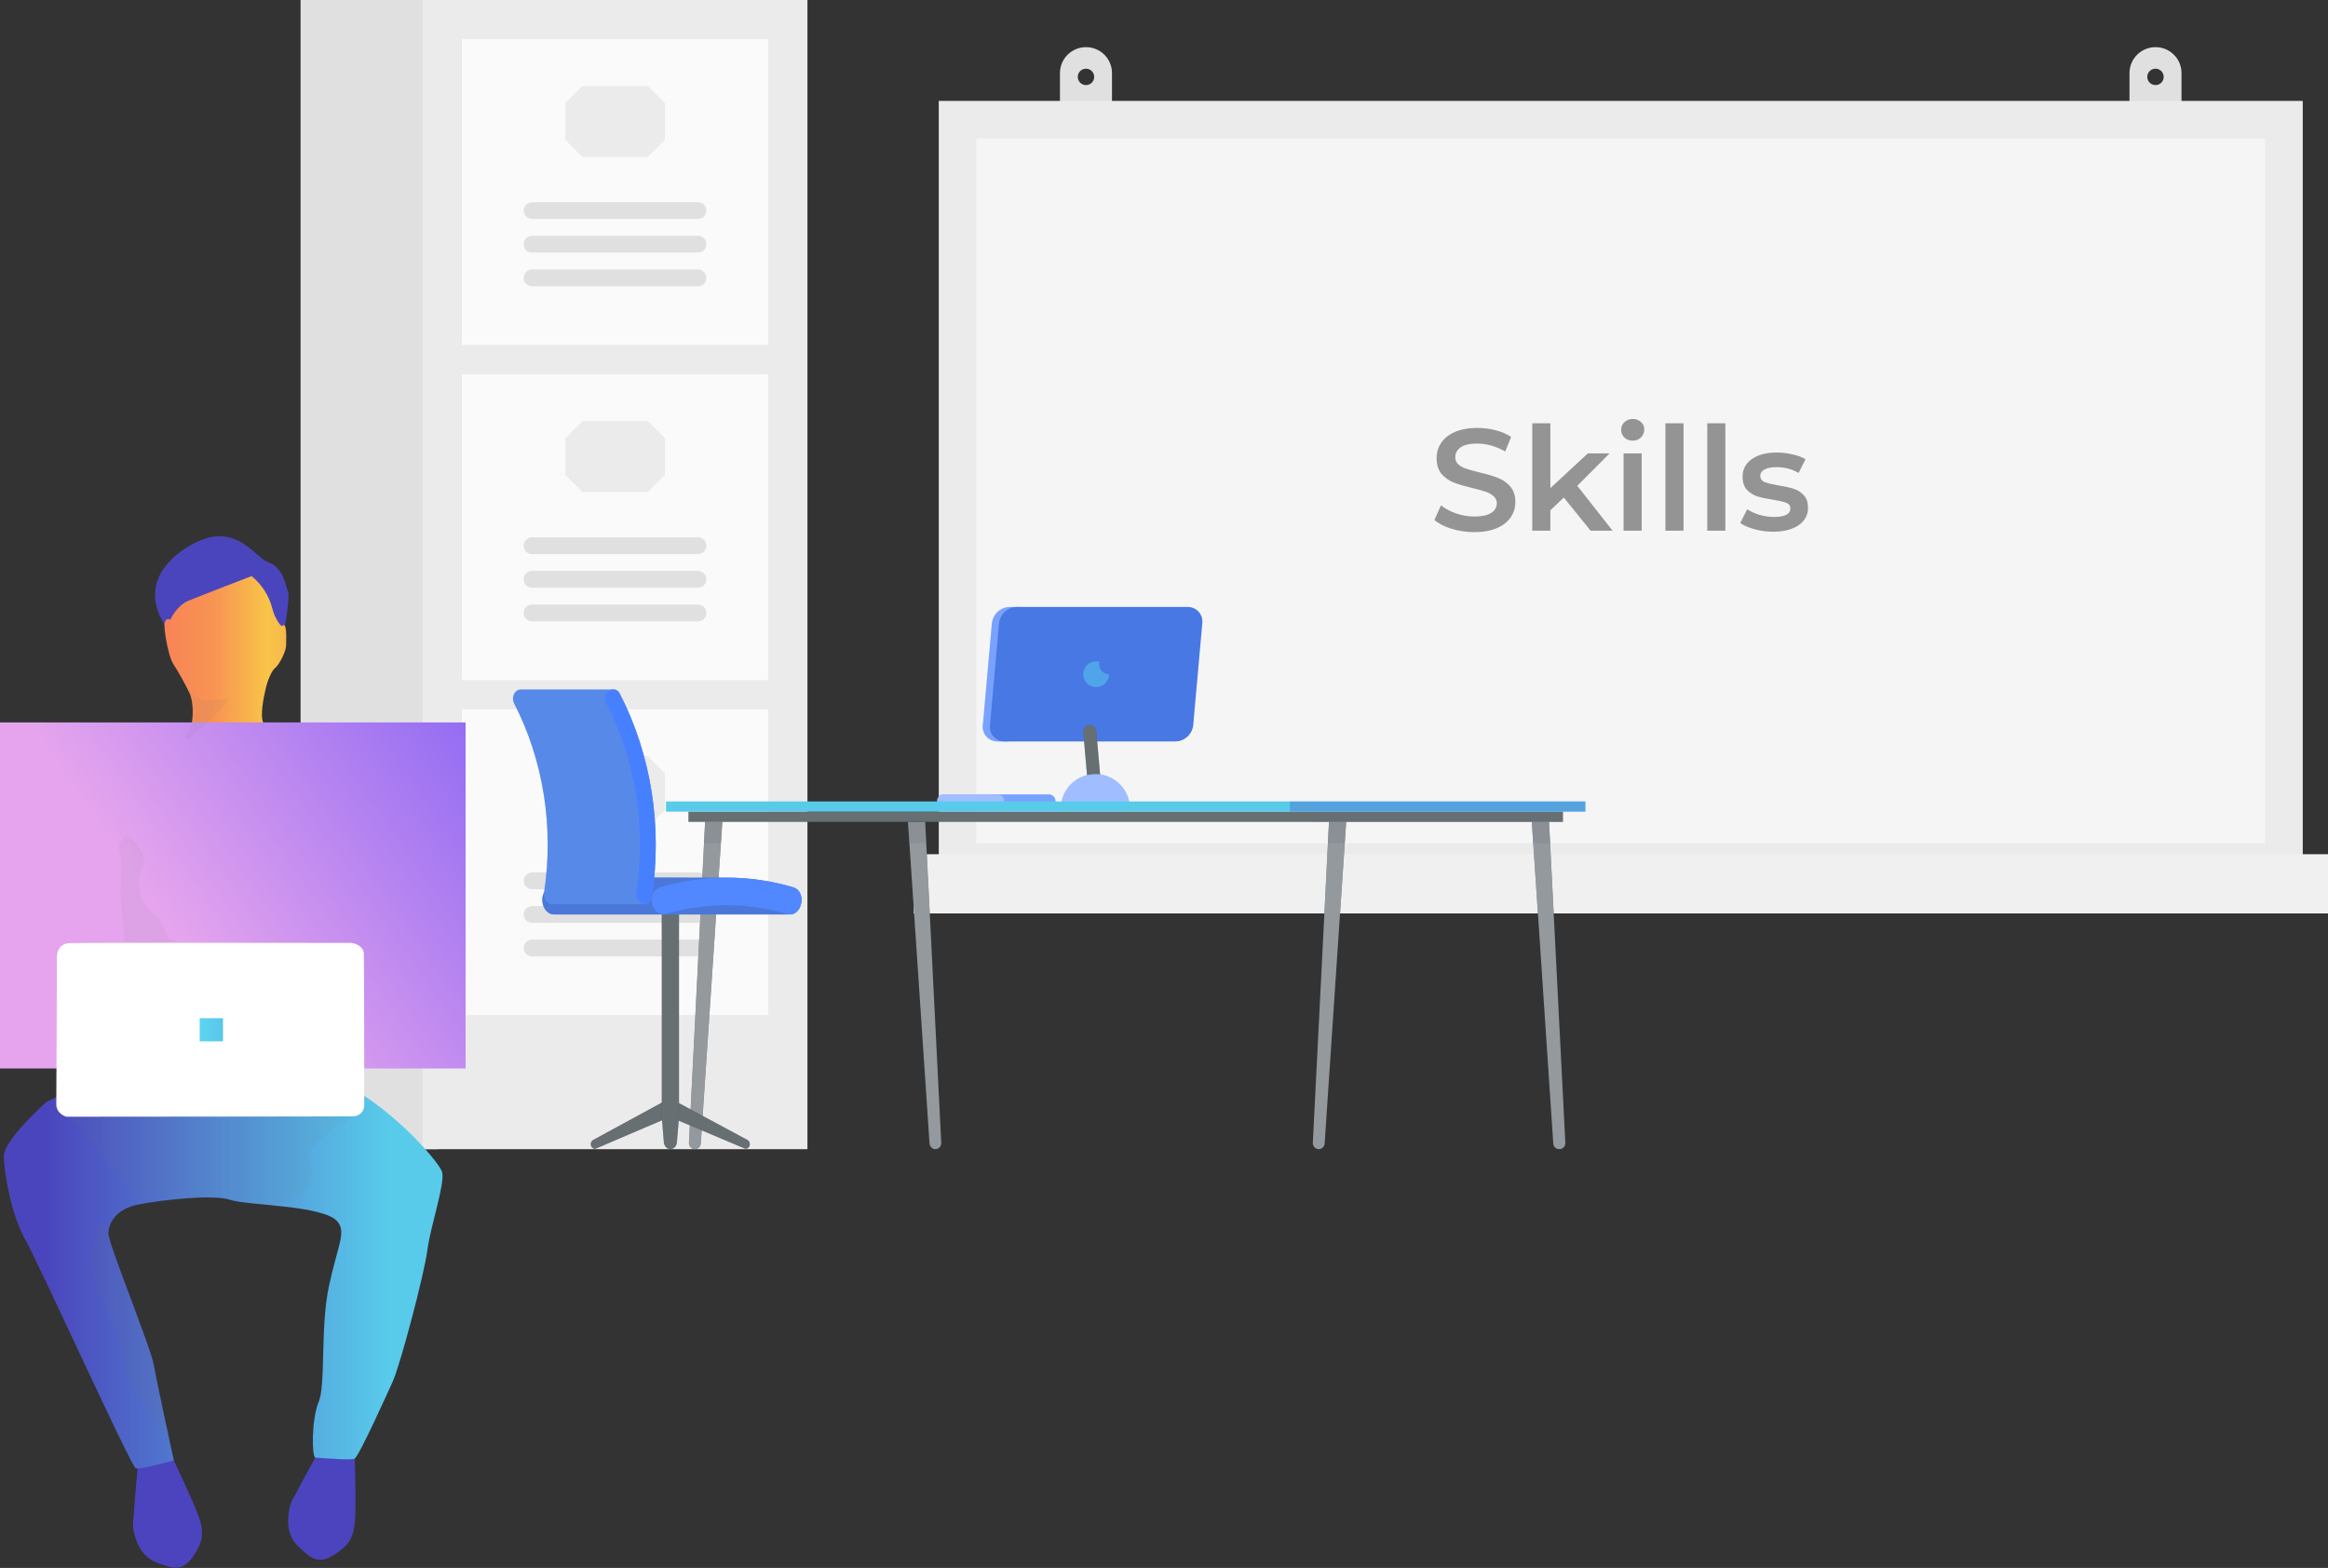 <svg width="386" height="260" viewBox="0 0 386 260" fill="none" xmlns="http://www.w3.org/2000/svg">
<rect x="0" y="0" width="386" height="260" fill="#333333" stroke="none"/>
<g clip-path="url(#clip0_188:643)">
<path d="M72.565 0H49.838V190.557H72.565V0Z" fill="#E0E0E0"/>
<path d="M133.879 0H70.081V190.557H133.879V0Z" fill="#EBEBEB"/>
<path d="M127.383 6.484H76.585V57.193H127.383V6.484Z" fill="#FAFAFA"/>
<path d="M115.727 36.3H88.222C87.852 36.3 87.497 36.154 87.236 35.893C86.975 35.632 86.828 35.278 86.828 34.909C86.833 34.543 86.982 34.195 87.243 33.938C87.504 33.681 87.855 33.538 88.222 33.538H115.727C115.91 33.538 116.091 33.574 116.26 33.644C116.429 33.714 116.583 33.816 116.712 33.945C116.842 34.074 116.944 34.228 117.014 34.397C117.085 34.565 117.121 34.746 117.121 34.929C117.115 35.295 116.966 35.643 116.705 35.9C116.444 36.157 116.093 36.3 115.727 36.3Z" fill="#E0E0E0"/>
<path d="M115.727 41.897H88.222C87.852 41.897 87.497 41.75 87.236 41.489C86.975 41.228 86.828 40.874 86.828 40.505C86.826 40.322 86.862 40.141 86.931 39.971C87.001 39.802 87.103 39.648 87.233 39.518C87.363 39.389 87.517 39.286 87.687 39.217C87.856 39.148 88.038 39.112 88.222 39.114H115.727C116.096 39.114 116.451 39.26 116.712 39.521C116.974 39.782 117.121 40.136 117.121 40.505C117.121 40.874 116.974 41.228 116.712 41.489C116.451 41.75 116.096 41.897 115.727 41.897Z" fill="#E0E0E0"/>
<path d="M115.727 47.473H88.222C87.852 47.473 87.497 47.326 87.236 47.065C86.975 46.804 86.828 46.45 86.828 46.081C86.826 45.898 86.861 45.716 86.931 45.546C87 45.376 87.103 45.221 87.232 45.091C87.362 44.961 87.516 44.857 87.686 44.787C87.856 44.716 88.038 44.68 88.222 44.68H115.727C115.911 44.68 116.093 44.716 116.262 44.787C116.432 44.857 116.586 44.961 116.716 45.091C116.846 45.221 116.948 45.376 117.017 45.546C117.087 45.716 117.122 45.898 117.121 46.081C117.121 46.45 116.974 46.804 116.712 47.065C116.451 47.326 116.096 47.473 115.727 47.473Z" fill="#E0E0E0"/>
<path d="M107.394 26.035H96.575L93.717 23.182V17.091L96.575 14.248H107.394L110.252 17.091V23.182L107.394 26.035Z" fill="#EBEBEB"/>
<path d="M127.383 62.053H76.585V112.763H127.383V62.053Z" fill="#FAFAFA"/>
<path d="M115.727 91.891H88.222C87.852 91.891 87.497 91.744 87.236 91.483C86.975 91.222 86.828 90.868 86.828 90.499C86.826 90.315 86.861 90.133 86.931 89.963C87 89.793 87.103 89.639 87.232 89.508C87.362 89.378 87.516 89.275 87.686 89.204C87.856 89.134 88.038 89.097 88.222 89.097H115.727C115.911 89.097 116.093 89.134 116.262 89.204C116.432 89.275 116.586 89.378 116.716 89.508C116.846 89.639 116.948 89.793 117.017 89.963C117.087 90.133 117.122 90.315 117.121 90.499C117.121 90.868 116.974 91.222 116.712 91.483C116.451 91.744 116.096 91.891 115.727 91.891Z" fill="#E0E0E0"/>
<path d="M115.727 97.457H88.222C88.038 97.458 87.856 97.423 87.687 97.353C87.517 97.284 87.363 97.181 87.233 97.052C87.103 96.923 87.001 96.769 86.931 96.599C86.862 96.43 86.826 96.248 86.828 96.065C86.828 95.696 86.975 95.342 87.236 95.081C87.497 94.82 87.852 94.674 88.222 94.674H115.727C116.096 94.674 116.451 94.82 116.712 95.081C116.974 95.342 117.121 95.696 117.121 96.065C117.121 96.434 116.974 96.788 116.712 97.049C116.451 97.31 116.096 97.457 115.727 97.457Z" fill="#E0E0E0"/>
<path d="M115.727 103.033H88.222C87.852 103.033 87.497 102.886 87.236 102.625C86.975 102.364 86.828 102.01 86.828 101.641C86.828 101.272 86.975 100.918 87.236 100.657C87.497 100.396 87.852 100.25 88.222 100.25H115.727C116.096 100.25 116.451 100.396 116.712 100.657C116.974 100.918 117.121 101.272 117.121 101.641C117.121 102.01 116.974 102.364 116.712 102.625C116.451 102.886 116.096 103.033 115.727 103.033Z" fill="#E0E0E0"/>
<path d="M107.394 81.595H96.575L93.717 78.752V72.661L96.575 69.808H107.394L110.252 72.661V78.752L107.394 81.595Z" fill="#EBEBEB"/>
<path d="M127.383 117.613H76.585V168.323H127.383V117.613Z" fill="#FAFAFA"/>
<path d="M115.727 147.45H88.222C87.852 147.45 87.497 147.304 87.236 147.043C86.975 146.782 86.828 146.428 86.828 146.059C86.828 145.69 86.975 145.336 87.236 145.075C87.497 144.814 87.852 144.667 88.222 144.667H115.727C116.096 144.667 116.451 144.814 116.712 145.075C116.974 145.336 117.121 145.69 117.121 146.059C117.121 146.428 116.974 146.782 116.712 147.043C116.451 147.304 116.096 147.45 115.727 147.45Z" fill="#E0E0E0"/>
<path d="M115.727 153.026H88.222C87.852 153.026 87.497 152.88 87.236 152.619C86.975 152.358 86.828 152.004 86.828 151.635C86.828 151.266 86.975 150.912 87.236 150.651C87.497 150.39 87.852 150.243 88.222 150.243H115.727C116.096 150.243 116.451 150.39 116.712 150.651C116.974 150.912 117.121 151.266 117.121 151.635C117.121 152.004 116.974 152.358 116.712 152.619C116.451 152.88 116.096 153.026 115.727 153.026Z" fill="#E0E0E0"/>
<path d="M115.727 158.602H88.222C87.852 158.602 87.497 158.456 87.236 158.195C86.975 157.934 86.828 157.58 86.828 157.211C86.826 157.027 86.861 156.845 86.931 156.675C87 156.505 87.103 156.351 87.232 156.22C87.362 156.09 87.516 155.987 87.686 155.916C87.856 155.846 88.038 155.809 88.222 155.809H115.727C115.911 155.809 116.093 155.846 116.262 155.916C116.432 155.987 116.586 156.09 116.716 156.22C116.846 156.351 116.948 156.505 117.017 156.675C117.087 156.845 117.122 157.027 117.121 157.211C117.121 157.58 116.974 157.934 116.712 158.195C116.451 158.456 116.096 158.602 115.727 158.602Z" fill="#E0E0E0"/>
<path d="M107.394 137.165H96.575L93.717 134.311V128.231L96.575 125.377H107.394L110.252 128.231V134.311L107.394 137.165Z" fill="#EBEBEB"/>
</g>
<g clip-path="url(#clip1_188:643)">
<path d="M180.062 7.818C178.918 7.818 177.821 8.271 177.012 9.077C176.203 9.884 175.749 10.977 175.749 12.118V19.6H184.376V12.118C184.377 11.553 184.266 10.993 184.05 10.471C183.834 9.948 183.516 9.474 183.115 9.074C182.714 8.675 182.238 8.358 181.714 8.142C181.19 7.927 180.629 7.816 180.062 7.818ZM180.062 14.105C179.792 14.105 179.529 14.025 179.305 13.876C179.081 13.726 178.906 13.514 178.804 13.265C178.701 13.017 178.675 12.744 178.728 12.48C178.781 12.217 178.912 11.975 179.103 11.786C179.294 11.596 179.538 11.468 179.802 11.416C180.067 11.365 180.341 11.393 180.59 11.498C180.838 11.602 181.05 11.777 181.199 12.002C181.347 12.226 181.425 12.489 181.423 12.758C181.423 12.936 181.388 13.112 181.319 13.276C181.251 13.44 181.151 13.589 181.024 13.714C180.897 13.839 180.747 13.938 180.582 14.005C180.417 14.073 180.24 14.107 180.062 14.105Z" fill="#E0E0E0"/>
<path d="M357.397 7.818C356.253 7.818 355.155 8.271 354.346 9.077C353.537 9.884 353.083 10.977 353.083 12.118V19.6H361.71V12.118C361.711 11.553 361.601 10.993 361.384 10.471C361.168 9.948 360.85 9.474 360.449 9.074C360.049 8.675 359.573 8.358 359.049 8.142C358.525 7.927 357.963 7.816 357.397 7.818ZM357.397 14.105C357.127 14.105 356.863 14.025 356.639 13.876C356.415 13.726 356.241 13.514 356.138 13.265C356.035 13.017 356.009 12.744 356.062 12.48C356.116 12.217 356.246 11.975 356.438 11.786C356.629 11.596 356.872 11.468 357.137 11.416C357.402 11.365 357.676 11.393 357.924 11.498C358.173 11.602 358.385 11.777 358.533 12.002C358.681 12.226 358.76 12.489 358.758 12.758C358.758 12.936 358.722 13.112 358.654 13.276C358.585 13.44 358.485 13.589 358.358 13.714C358.232 13.839 358.082 13.938 357.917 14.005C357.752 14.073 357.575 14.107 357.397 14.105Z" fill="#E0E0E0"/>
<path d="M381.811 16.733H155.657V146.031H381.811V16.733Z" fill="#EBEBEB"/>
<path d="M375.58 22.944H161.888V139.82H375.58V22.944Z" fill="#F5F5F5"/>
<path d="M386 141.645H151.468V151.468H386V141.645Z" fill="#F0F0F0"/>
<path d="M244.464 88.24C243.168 88.24 241.912 88.056 240.696 87.688C239.496 87.32 238.544 86.832 237.84 86.224L238.92 83.8C239.608 84.344 240.448 84.792 241.44 85.144C242.448 85.48 243.456 85.648 244.464 85.648C245.712 85.648 246.64 85.448 247.248 85.048C247.872 84.648 248.184 84.12 248.184 83.464C248.184 82.984 248.008 82.592 247.656 82.288C247.32 81.968 246.888 81.72 246.36 81.544C245.832 81.368 245.112 81.168 244.2 80.944C242.92 80.64 241.88 80.336 241.08 80.032C240.296 79.728 239.616 79.256 239.04 78.616C238.48 77.96 238.2 77.08 238.2 75.976C238.2 75.048 238.448 74.208 238.944 73.456C239.456 72.688 240.216 72.08 241.224 71.632C242.248 71.184 243.496 70.96 244.968 70.96C245.992 70.96 247 71.088 247.992 71.344C248.984 71.6 249.84 71.968 250.56 72.448L249.576 74.872C248.84 74.44 248.072 74.112 247.272 73.888C246.472 73.664 245.696 73.552 244.944 73.552C243.712 73.552 242.792 73.76 242.184 74.176C241.592 74.592 241.296 75.144 241.296 75.832C241.296 76.312 241.464 76.704 241.8 77.008C242.152 77.312 242.592 77.552 243.12 77.728C243.648 77.904 244.368 78.104 245.28 78.328C246.528 78.616 247.552 78.92 248.352 79.24C249.152 79.544 249.832 80.016 250.392 80.656C250.968 81.296 251.256 82.16 251.256 83.248C251.256 84.176 251 85.016 250.488 85.768C249.992 86.52 249.232 87.12 248.208 87.568C247.184 88.016 245.936 88.24 244.464 88.24ZM259.294 82.504L257.062 84.616V88H254.062V70.192H257.062V80.944L263.278 75.184H266.878L261.526 80.56L267.382 88H263.734L259.294 82.504ZM269.202 75.184H272.202V88H269.202V75.184ZM270.714 73.072C270.17 73.072 269.714 72.904 269.346 72.568C268.978 72.216 268.794 71.784 268.794 71.272C268.794 70.76 268.978 70.336 269.346 70C269.714 69.648 270.17 69.472 270.714 69.472C271.258 69.472 271.714 69.64 272.082 69.976C272.45 70.296 272.634 70.704 272.634 71.2C272.634 71.728 272.45 72.176 272.082 72.544C271.73 72.896 271.274 73.072 270.714 73.072ZM276.14 70.192H279.14V88H276.14V70.192ZM283.077 70.192H286.077V88H283.077V70.192ZM293.975 88.168C292.935 88.168 291.919 88.032 290.927 87.76C289.935 87.488 289.143 87.144 288.551 86.728L289.703 84.448C290.279 84.832 290.967 85.144 291.767 85.384C292.583 85.608 293.383 85.72 294.167 85.72C295.959 85.72 296.855 85.248 296.855 84.304C296.855 83.856 296.623 83.544 296.159 83.368C295.711 83.192 294.983 83.024 293.975 82.864C292.919 82.704 292.055 82.52 291.383 82.312C290.727 82.104 290.151 81.744 289.655 81.232C289.175 80.704 288.935 79.976 288.935 79.048C288.935 77.832 289.439 76.864 290.447 76.144C291.471 75.408 292.847 75.04 294.575 75.04C295.455 75.04 296.335 75.144 297.215 75.352C298.095 75.544 298.815 75.808 299.375 76.144L298.223 78.424C297.135 77.784 295.911 77.464 294.551 77.464C293.671 77.464 292.999 77.6 292.535 77.872C292.087 78.128 291.863 78.472 291.863 78.904C291.863 79.384 292.103 79.728 292.583 79.936C293.079 80.128 293.839 80.312 294.863 80.488C295.887 80.648 296.727 80.832 297.383 81.04C298.039 81.248 298.599 81.6 299.063 82.096C299.543 82.592 299.783 83.296 299.783 84.208C299.783 85.408 299.263 86.368 298.223 87.088C297.183 87.808 295.767 88.168 293.975 88.168Z" fill="#949494"/>
<g clip-path="url(#clip2_188:643)">
<path d="M169.157 100.653H167.423C166.684 100.665 165.975 100.948 165.431 101.446C164.887 101.945 164.544 102.625 164.469 103.358L162.965 120.227C162.92 120.573 162.951 120.925 163.056 121.258C163.161 121.592 163.338 121.898 163.573 122.156C163.809 122.415 164.098 122.619 164.421 122.755C164.743 122.891 165.092 122.955 165.442 122.944H167.169L169.157 100.653Z" fill="#407BFF"/>
<path opacity="0.3" d="M169.157 100.653H167.423C166.684 100.665 165.975 100.948 165.431 101.446C164.887 101.945 164.544 102.625 164.469 103.358L162.965 120.227C162.92 120.573 162.951 120.925 163.056 121.258C163.161 121.592 163.338 121.898 163.573 122.156C163.809 122.415 164.098 122.619 164.421 122.755C164.743 122.891 165.092 122.955 165.442 122.944H167.169L169.157 100.653Z" fill="white"/>
<path d="M194.887 122.944H166.626C166.277 122.955 165.93 122.891 165.608 122.756C165.286 122.621 164.998 122.417 164.762 122.16C164.527 121.903 164.35 121.598 164.244 121.267C164.138 120.935 164.106 120.584 164.149 120.239L165.647 103.358C165.722 102.624 166.066 101.943 166.611 101.444C167.157 100.946 167.867 100.664 168.607 100.653H196.868C197.217 100.642 197.565 100.706 197.886 100.841C198.208 100.976 198.496 101.18 198.732 101.437C198.967 101.694 199.144 101.999 199.25 102.33C199.356 102.662 199.388 103.013 199.345 103.358L197.841 120.227C197.769 120.962 197.428 121.645 196.883 122.146C196.338 122.647 195.628 122.931 194.887 122.944Z" fill="#407BFF"/>
<path opacity="0.2" d="M194.887 122.944H166.626C166.277 122.955 165.93 122.891 165.608 122.756C165.286 122.621 164.998 122.417 164.762 122.16C164.527 121.903 164.35 121.598 164.244 121.267C164.138 120.935 164.106 120.584 164.149 120.239L165.647 103.358C165.722 102.624 166.066 101.943 166.611 101.444C167.157 100.946 167.867 100.664 168.607 100.653H196.868C197.217 100.642 197.565 100.706 197.886 100.841C198.208 100.976 198.496 101.18 198.732 101.437C198.967 101.694 199.144 101.999 199.25 102.33C199.356 102.662 199.388 103.013 199.345 103.358L197.841 120.227C197.769 120.962 197.428 121.645 196.883 122.146C196.338 122.647 195.628 122.931 194.887 122.944Z" fill="#66717B"/>
<path opacity="0.5" d="M182.249 110.166C182.25 110.025 182.271 109.885 182.309 109.75C182.127 109.698 181.938 109.669 181.748 109.666C181.325 109.666 180.911 109.791 180.559 110.025C180.208 110.26 179.934 110.593 179.772 110.982C179.61 111.372 179.567 111.801 179.65 112.215C179.732 112.628 179.936 113.008 180.235 113.306C180.534 113.605 180.915 113.808 181.33 113.89C181.745 113.972 182.175 113.93 182.566 113.769C182.957 113.607 183.291 113.334 183.526 112.983C183.761 112.633 183.886 112.22 183.886 111.798C183.452 111.798 183.035 111.626 182.728 111.32C182.421 111.014 182.249 110.599 182.249 110.166Z" fill="#5BD1EF"/>
<path d="M180.461 131.035H182.636L181.772 121.227C181.749 120.958 181.626 120.707 181.427 120.524C181.228 120.341 180.967 120.24 180.696 120.239C180.543 120.238 180.391 120.269 180.251 120.331C180.111 120.393 179.985 120.484 179.883 120.598C179.781 120.712 179.704 120.847 179.658 120.992C179.611 121.138 179.597 121.292 179.615 121.444L180.461 131.035Z" fill="#263238"/>
<path opacity="0.3" d="M180.461 131.035H182.636L181.772 121.227C181.749 120.958 181.626 120.707 181.427 120.524C181.228 120.341 180.967 120.24 180.696 120.239C180.543 120.238 180.391 120.269 180.251 120.331C180.111 120.393 179.985 120.484 179.883 120.598C179.781 120.712 179.704 120.847 179.658 120.992C179.611 121.138 179.597 121.292 179.615 121.444L180.461 131.035Z" fill="white"/>
<path d="M187.323 133.878C187.275 132.401 186.653 131.001 185.588 129.973C184.523 128.945 183.099 128.37 181.617 128.37C180.135 128.37 178.711 128.945 177.646 129.973C176.582 131.001 175.959 132.401 175.911 133.878H187.323Z" fill="#407BFF"/>
<path opacity="0.5" d="M187.323 133.878C187.275 132.401 186.653 131.001 185.588 129.973C184.523 128.945 183.099 128.37 181.617 128.37C180.135 128.37 178.711 128.945 177.646 129.973C176.582 131.001 175.959 132.401 175.911 133.878H187.323Z" fill="white"/>
<path d="M173.918 133.879H164.91C164.625 133.879 164.352 133.766 164.15 133.565C163.948 133.363 163.835 133.091 163.835 132.806C163.837 132.521 163.951 132.249 164.154 132.048C164.356 131.847 164.631 131.734 164.916 131.734H173.918C174.203 131.734 174.477 131.847 174.678 132.048C174.88 132.249 174.993 132.522 174.993 132.806C174.994 132.947 174.967 133.087 174.913 133.218C174.859 133.348 174.78 133.467 174.68 133.566C174.58 133.666 174.461 133.745 174.33 133.799C174.2 133.852 174.059 133.879 173.918 133.879Z" fill="#407BFF"/>
<path opacity="0.3" d="M173.918 133.879H164.91C164.625 133.879 164.352 133.766 164.15 133.565C163.948 133.363 163.835 133.091 163.835 132.806C163.837 132.521 163.951 132.249 164.154 132.048C164.356 131.847 164.631 131.734 164.916 131.734H173.918C174.203 131.734 174.477 131.847 174.678 132.048C174.88 132.249 174.993 132.522 174.993 132.806C174.994 132.947 174.967 133.087 174.913 133.218C174.859 133.348 174.78 133.467 174.68 133.566C174.58 133.666 174.461 133.745 174.33 133.799C174.2 133.852 174.059 133.879 173.918 133.879Z" fill="white"/>
<path d="M165.466 133.879H156.452C156.167 133.879 155.894 133.766 155.692 133.565C155.49 133.363 155.377 133.091 155.377 132.806V132.806C155.377 132.522 155.49 132.249 155.692 132.048C155.894 131.847 156.167 131.734 156.452 131.734H165.466C165.751 131.734 166.025 131.847 166.226 132.048C166.428 132.249 166.541 132.522 166.541 132.806C166.541 133.091 166.428 133.363 166.226 133.565C166.025 133.766 165.751 133.879 165.466 133.879Z" fill="#407BFF"/>
<path opacity="0.5" d="M165.466 133.879H156.452C156.167 133.879 155.894 133.766 155.692 133.565C155.49 133.363 155.377 133.091 155.377 132.806V132.806C155.377 132.522 155.49 132.249 155.692 132.048C155.894 131.847 156.167 131.734 156.452 131.734H165.466C165.751 131.734 166.025 131.847 166.226 132.048C166.428 132.249 166.541 132.522 166.541 132.806C166.541 133.091 166.428 133.363 166.226 133.565C166.025 133.766 165.751 133.879 165.466 133.879Z" fill="white"/>
</g>
</g>
<g clip-path="url(#clip3_188:643)">
<path d="M258.549 190.557C258.685 190.557 258.818 190.528 258.942 190.474C259.066 190.42 259.178 190.341 259.271 190.242C259.364 190.143 259.436 190.026 259.483 189.898C259.53 189.77 259.551 189.634 259.545 189.498L256.84 136.276H253.985L257.544 189.62C257.556 189.879 257.668 190.122 257.856 190.298C258.044 190.473 258.293 190.566 258.549 190.557Z" fill="#263238"/>
<path opacity="0.5" d="M258.549 190.557C258.685 190.557 258.818 190.528 258.942 190.474C259.066 190.42 259.178 190.341 259.271 190.242C259.364 190.143 259.436 190.026 259.483 189.898C259.53 189.77 259.551 189.634 259.545 189.498L256.84 136.276H253.985L257.544 189.62C257.556 189.879 257.668 190.122 257.856 190.298C258.044 190.473 258.293 190.566 258.549 190.557Z" fill="white"/>
<path opacity="0.2" d="M256.84 136.276H253.99L254.223 139.822H257.025L256.84 136.276Z" fill="#66717B"/>
<path d="M218.648 190.557C218.515 190.553 218.384 190.523 218.262 190.467C218.141 190.412 218.032 190.332 217.942 190.234C217.851 190.135 217.781 190.019 217.736 189.893C217.69 189.766 217.67 189.632 217.676 189.498L220.357 136.276H223.207L219.638 189.62C219.621 189.874 219.509 190.112 219.325 190.286C219.142 190.459 218.899 190.556 218.648 190.557Z" fill="#263238"/>
<path opacity="0.5" d="M218.648 190.557C218.515 190.553 218.384 190.523 218.262 190.467C218.141 190.412 218.032 190.332 217.942 190.234C217.851 190.135 217.781 190.019 217.736 189.893C217.69 189.766 217.67 189.632 217.676 189.498L220.357 136.276H223.207L219.638 189.62C219.621 189.874 219.509 190.112 219.325 190.286C219.142 190.459 218.899 190.556 218.648 190.557Z" fill="white"/>
<path opacity="0.2" d="M220.172 139.822H222.969L223.207 136.276H220.357L220.172 139.822Z" fill="#66717B"/>
<path d="M155.095 190.557C155.229 190.554 155.36 190.524 155.482 190.469C155.603 190.413 155.712 190.334 155.803 190.235C155.894 190.136 155.964 190.02 156.009 189.893C156.054 189.767 156.074 189.632 156.067 189.498L153.401 136.276H150.546L154.124 189.62C154.142 189.87 154.252 190.105 154.431 190.278C154.611 190.451 154.847 190.55 155.095 190.557Z" fill="#263238"/>
<path opacity="0.5" d="M155.095 190.557C155.229 190.554 155.36 190.524 155.482 190.469C155.603 190.413 155.712 190.334 155.803 190.235C155.894 190.136 155.964 190.02 156.009 189.893C156.054 189.767 156.074 189.632 156.067 189.498L153.401 136.276H150.546L154.124 189.62C154.142 189.87 154.252 190.105 154.431 190.278C154.611 190.451 154.847 190.55 155.095 190.557Z" fill="white"/>
<path opacity="0.2" d="M153.401 136.276H150.546L150.784 139.822H153.581L153.401 136.276Z" fill="#66717B"/>
<path d="M115.203 190.557C115.07 190.554 114.938 190.524 114.817 190.469C114.695 190.413 114.586 190.334 114.495 190.235C114.405 190.136 114.335 190.02 114.29 189.893C114.244 189.767 114.225 189.632 114.232 189.498L116.912 136.276H119.767L116.198 189.62C116.18 189.874 116.067 190.112 115.883 190.286C115.698 190.46 115.455 190.557 115.203 190.557Z" fill="#263238"/>
<path opacity="0.5" d="M115.203 190.557C115.07 190.554 114.938 190.524 114.817 190.469C114.695 190.413 114.586 190.334 114.495 190.235C114.405 190.136 114.335 190.02 114.29 189.893C114.244 189.767 114.225 189.632 114.232 189.498L116.912 136.276H119.767L116.198 189.62C116.18 189.874 116.067 190.112 115.883 190.286C115.698 190.46 115.455 190.557 115.203 190.557Z" fill="white"/>
<path opacity="0.2" d="M116.732 139.822H119.529L119.767 136.276H116.912L116.732 139.822Z" fill="#66717B"/>
<path d="M259.137 134.589H114.159V136.276H259.137V134.589Z" fill="#263238"/>
<path opacity="0.3" d="M259.137 134.589H114.159V136.276H259.137V134.589Z" fill="white"/>
<path opacity="0.2" d="M259.137 134.589H217.599V136.276H259.137V134.589Z" fill="#66717B"/>
<path d="M262.871 132.901H110.425V134.589H262.871V132.901Z" fill="#58CBEB"/>
<path opacity="0.3" d="M262.871 134.589V132.901H238.368H213.865V134.589H262.871Z" fill="#4B46BE"/>
</g>
<g clip-path="url(#clip4_188:643)">
<path d="M98.86 190.439L111.068 185.209L123.45 190.439C123.548 190.48 123.654 190.494 123.758 190.478C123.862 190.462 123.961 190.418 124.047 190.348C124.133 190.279 124.204 190.186 124.253 190.079C124.302 189.971 124.327 189.851 124.328 189.73C124.329 189.584 124.294 189.441 124.227 189.319C124.16 189.196 124.064 189.098 123.95 189.037L111.068 182.114L98.336 189.037C98.224 189.099 98.129 189.196 98.062 189.317C97.995 189.439 97.959 189.58 97.958 189.724C97.957 189.849 97.984 189.972 98.034 190.083C98.084 190.194 98.157 190.289 98.246 190.359C98.335 190.43 98.437 190.474 98.544 190.488C98.652 190.502 98.76 190.485 98.86 190.439Z" fill="#263238"/>
<path opacity="0.3" d="M98.86 190.439L111.068 185.209L123.45 190.439C123.548 190.48 123.654 190.494 123.758 190.478C123.862 190.462 123.961 190.418 124.047 190.348C124.133 190.279 124.204 190.186 124.253 190.079C124.302 189.971 124.327 189.851 124.328 189.73C124.329 189.584 124.294 189.441 124.227 189.319C124.16 189.196 124.064 189.098 123.95 189.037L111.068 182.114L98.336 189.037C98.224 189.099 98.129 189.196 98.062 189.317C97.995 189.439 97.959 189.58 97.958 189.724C97.957 189.849 97.984 189.972 98.034 190.083C98.084 190.194 98.157 190.289 98.246 190.359C98.335 190.43 98.437 190.474 98.544 190.488C98.652 190.502 98.76 190.485 98.86 190.439Z" fill="white"/>
<path opacity="0.2" d="M113.969 186.431L111.087 185.209L108.336 186.386V183.611L111.087 182.114L113.969 183.667V186.431Z" fill="#66717B"/>
<path d="M111.155 190.557C111.423 190.558 111.682 190.443 111.882 190.235C112.082 190.027 112.208 189.741 112.237 189.431L112.582 185.221V150.321H109.729V185.221L110.073 189.431C110.102 189.741 110.228 190.027 110.428 190.235C110.628 190.443 110.887 190.558 111.155 190.557Z" fill="#263238"/>
<path opacity="0.3" d="M111.155 190.557C111.423 190.558 111.682 190.443 111.882 190.235C112.082 190.027 112.208 189.741 112.237 189.431L112.582 185.221V150.321H109.729V185.221L110.073 189.431C110.102 189.741 110.228 190.027 110.428 190.235C110.628 190.443 110.887 190.558 111.155 190.557Z" fill="white"/>
<path opacity="0.2" d="M109.729 150.304H112.582V154.368H109.729V150.304Z" fill="#66717B"/>
<path d="M91.316 147.123C94.544 146.172 97.855 145.643 101.184 145.547C104.61 145.446 117.438 145.547 120.485 145.547C124.2 145.545 127.899 146.08 131.499 147.14C133.76 147.81 133.062 151.598 131.014 151.643C130.835 151.643 92.058 151.643 91.912 151.643C89.782 151.734 89.001 147.81 91.316 147.123Z" fill="#407BFF"/>
<path opacity="0.3" d="M91.316 147.123C94.544 146.172 97.855 145.643 101.184 145.547C104.61 145.446 117.438 145.547 120.485 145.547C124.2 145.545 127.899 146.08 131.499 147.14C133.76 147.81 133.062 151.598 131.014 151.643C130.835 151.643 92.058 151.643 91.912 151.643C89.782 151.734 89.001 147.81 91.316 147.123Z" fill="#66717B"/>
<path d="M130.447 151.542C123.908 149.617 117.059 149.617 110.52 151.542C108.055 152.274 107.007 147.855 109.472 147.123C116.7 144.996 124.272 144.996 131.5 147.123C133.96 147.855 132.902 152.274 130.447 151.542Z" fill="#407BFF"/>
<g opacity="0.3">
<path opacity="0.3" d="M130.447 151.542C123.908 149.617 117.059 149.617 110.52 151.542C108.055 152.274 107.007 147.855 109.472 147.123C116.7 144.996 124.272 144.996 131.5 147.123C133.96 147.855 132.902 152.274 130.447 151.542Z" fill="white"/>
</g>
<path d="M101.684 114.334C101.906 114.329 102.126 114.395 102.318 114.524C102.51 114.653 102.669 114.84 102.776 115.066C107.995 125.215 109.87 137.212 108.055 148.84C108.024 149.133 107.906 149.403 107.72 149.604C107.535 149.804 107.294 149.923 107.041 149.938C106.25 150 92.17 149.938 91.66 149.938C91.449 149.947 91.239 149.902 91.046 149.805C90.852 149.708 90.679 149.563 90.539 149.379C90.4 149.195 90.298 148.978 90.24 148.743C90.182 148.507 90.17 148.26 90.204 148.018C91.86 137.186 90.089 126.024 85.217 116.586C85.106 116.351 85.05 116.087 85.055 115.819C85.06 115.552 85.126 115.291 85.246 115.062C85.367 114.834 85.537 114.646 85.739 114.518C85.942 114.39 86.17 114.327 86.401 114.334C86.808 114.334 100.787 114.334 101.684 114.334Z" fill="#407BFF"/>
<path opacity="0.2" d="M101.684 114.334C101.906 114.329 102.126 114.395 102.318 114.524C102.51 114.653 102.669 114.84 102.776 115.066C107.995 125.215 109.87 137.212 108.055 148.84C108.024 149.133 107.906 149.403 107.72 149.604C107.535 149.804 107.294 149.923 107.041 149.938C106.25 150 92.17 149.938 91.66 149.938C91.449 149.947 91.239 149.902 91.046 149.805C90.852 149.708 90.679 149.563 90.539 149.379C90.4 149.195 90.298 148.978 90.24 148.743C90.182 148.507 90.17 148.26 90.204 148.018C91.86 137.186 90.089 126.024 85.217 116.586C85.106 116.351 85.05 116.087 85.055 115.819C85.06 115.552 85.126 115.291 85.246 115.062C85.367 114.834 85.537 114.646 85.739 114.518C85.942 114.39 86.17 114.327 86.401 114.334C86.808 114.334 100.787 114.334 101.684 114.334Z" fill="#B6C98E"/>
<path d="M105.512 148.007C107.161 137.175 105.381 126.016 100.5 116.586C99.627 114.897 101.903 113.36 102.776 115.043C107.995 125.192 109.87 137.189 108.055 148.818C107.754 150.748 105.216 149.943 105.512 148.001V148.007Z" fill="#407BFF"/>
<g opacity="0.2">
<path opacity="0.2" d="M105.512 148.007C107.161 137.175 105.381 126.016 100.5 116.586C99.627 114.897 101.903 113.36 102.776 115.043C107.995 125.192 109.87 137.189 108.055 148.818C107.754 150.748 105.216 149.943 105.512 148.001V148.007Z" fill="white"/>
</g>
</g>
<g clip-path="url(#clip5_188:643)">
<path d="M58.764 240.743L52.779 240.797C52.779 240.797 50.184 245.467 48.896 247.964C48.815 248.124 48.582 248.525 48.421 248.814C48.221 249.25 48.071 249.707 47.974 250.176C47.5 252.62 47.8 254.851 49.432 256.409C51.222 258.114 52.564 259.61 55.355 257.851C58.147 256.093 58.876 254.735 58.934 250.528C58.992 246.321 58.786 240.734 58.786 240.734" fill="#4B44BE"/>
<path d="M28.286 241.051L22.824 243.478C22.824 243.478 22.318 248.793 22.144 251.593C22.144 251.776 22.081 252.234 22.05 252.563C22.039 253.043 22.082 253.523 22.18 253.992C22.726 256.419 23.898 258.346 26.018 259.121C28.344 259.967 30.178 260.804 32.026 258.084C33.873 255.364 33.994 253.814 32.352 249.95C30.711 246.086 28.286 241.047 28.286 241.047" fill="#4B44BE"/>
<path d="M29.606 109.801L46.749 106.529C46.749 106.529 48.18 99.406 47.751 98.141C47.321 96.877 46.919 94.095 44.489 93.245C42.06 92.394 38.795 85.592 30.648 90.996C22.502 96.401 26.895 102.838 26.895 102.838L29.606 109.801Z" fill="url(#paint0_linear_188:643)"/>
<path d="M41.711 95.533C41.711 95.533 33.171 98.814 31.23 99.619C29.288 100.425 28.237 102.758 28.237 102.758C28.237 102.758 27.28 102.192 27.28 103.804C27.28 105.416 28.076 109.044 28.653 109.97C29.65 111.535 30.558 113.155 31.373 114.822C32.16 116.482 31.986 118.984 31.798 119.906C31.44 121.642 23.437 133.8 23.437 133.8L26.403 137.241L29.722 140.157L53.056 138.376C53.056 138.376 44.932 122.546 43.662 119.875C43.089 118.677 43.697 115.77 44.033 114.288C44.337 112.93 45.004 111.225 45.652 110.726C46.301 110.228 47.442 107.989 47.442 107.018C47.442 106.048 47.63 102.98 46.793 103.795C46.569 104.013 45.451 102.277 45.133 100.826C44.587 98.744 43.389 96.89 41.711 95.533Z" fill="url(#paint1_linear_188:643)"/>
<path d="M7.708 182.711C7.708 182.711 0.64 189.023 0.64 191.69C0.64 194.356 1.857 201.395 4.174 205.521C6.491 209.648 20.726 241.019 22.439 243.437C22.735 243.855 28.823 242.172 28.823 242.172C28.823 242.172 26 229.302 25.513 226.391C25.025 223.48 17.975 206.251 17.975 204.551C17.975 202.85 19.192 200.424 23.097 199.699C27.002 198.973 35.287 197.998 38.213 198.968C41.139 199.939 53.763 199.814 56 202.61C57.418 204.413 56 206.461 54.537 213.294C53.074 220.127 54.049 229.565 52.832 232.481C51.616 235.397 51.696 241.674 52.295 241.714C53.928 241.816 58.348 242.19 58.809 241.865C59.619 241.291 64.298 230.892 65.103 229.124C66.374 226.347 70.386 211.126 70.874 207.244C71.362 203.362 73.8 196.324 73.312 194.383C72.824 192.442 62.097 180.552 54.049 178.851C46.001 177.151 21.129 175.214 18.203 177.155C15.277 179.096 7.708 182.711 7.708 182.711Z" fill="url(#paint2_linear_188:643)"/>
<path opacity="0.1" d="M28.094 238.829C28.094 238.829 25.88 227.94 25.249 225.345C24.529 222.385 18.803 209.029 17.953 204.551C17.13 200.237 14.665 206.122 15.398 210.249C16.132 214.376 20.274 221.895 20.516 225.536C20.758 229.178 28.094 238.829 28.094 238.829Z" fill="#66717B"/>
<path d="M77.2 119.795H0V177.177H77.2V119.795Z" fill="url(#paint3_linear_188:643)"/>
<path opacity="0.07" d="M31.695 122.679C31.284 122.141 30.094 122.964 31.167 121.344C32.957 118.633 31.369 114.484 31.369 114.484C31.369 114.484 32.263 116.371 35.395 116.117C38.526 115.864 39.059 114.947 35.609 118.575C32.16 122.203 31.163 122.092 31.686 122.697" fill="#66717B"/>
<g opacity="0.07">
<path d="M11.001 185.181L60.026 184.42C60.026 184.42 49.737 189.718 51.253 192.536C53.244 196.248 49.249 200.406 43.622 199.721C38.862 199.142 37.878 198.171 34.925 198.421C27.271 199.066 22.01 198.621 21.25 197.464C14.938 187.817 11.014 185.181 11.014 185.181" fill="#66717B"/>
</g>
<g opacity="0.07">
<path d="M22.538 139.863C23.379 141.368 24.189 142.205 23.692 143.504C22.713 146.069 22.485 149.105 25.526 151.54C27.58 153.183 27.213 155.791 28.774 155.813C29.982 156.521 26.439 156.312 26.439 156.312H22.896L20.659 156.187C20.686 155.693 19.984 149.149 20.015 148.254C20.127 145.103 20.19 143.255 19.935 141.875C19.487 139.542 19.617 140.419 20.628 138.786C20.999 138.194 22.122 139.324 22.552 139.867" fill="#66717B"/>
</g>
<path d="M9.435 158.618C9.435 158.618 9.4 156.495 11.502 156.392C13.605 156.29 58.295 156.357 58.295 156.357C58.295 156.357 60.259 156.588 60.326 158.182C60.393 159.776 60.393 183.254 60.393 183.254C60.399 183.502 60.353 183.749 60.259 183.979C60.165 184.209 60.025 184.418 59.846 184.592C59.668 184.766 59.456 184.902 59.223 184.991C58.99 185.08 58.741 185.121 58.492 185.11C56.559 185.146 11.001 185.177 11.001 185.177C11.001 185.177 9.301 184.732 9.332 183.054C9.364 181.375 9.435 158.614 9.435 158.614" fill="white"/>
<path d="M36.974 168.839H33.113V172.681H36.974V168.839Z" fill="url(#paint4_linear_188:643)"/>
</g>
<defs>
<linearGradient id="paint0_linear_188:643" x1="-50.059" y1="-8.36" x2="-85.812" y2="-8.36" gradientUnits="userSpaceOnUse">
<stop stop-color="#4B45BD"/>
<stop offset="1" stop-color="#58CAEA"/>
</linearGradient>
<linearGradient id="paint1_linear_188:643" x1="23.437" y1="117.845" x2="53.056" y2="117.845" gradientUnits="userSpaceOnUse">
<stop stop-color="#F87B58"/>
<stop offset="0.41" stop-color="#F89453"/>
<stop offset="0.71" stop-color="#F8C548"/>
<stop offset="1" stop-color="#F89C51"/>
</linearGradient>
<linearGradient id="paint2_linear_188:643" x1="7.534" y1="223.075" x2="64.092" y2="223.075" gradientUnits="userSpaceOnUse">
<stop stop-color="#4B45BD"/>
<stop offset="1" stop-color="#58CAEA"/>
</linearGradient>
<linearGradient id="paint3_linear_188:643" x1="46.004" y1="178.704" x2="110.444" y2="133.634" gradientUnits="userSpaceOnUse">
<stop stop-color="#E5A4ED"/>
<stop offset="1" stop-color="#7A5BF5"/>
</linearGradient>
<linearGradient id="paint4_linear_188:643" x1="37.68" y1="170.7" x2="33.852" y2="170.7" gradientUnits="userSpaceOnUse">
<stop stop-color="#59C2E9"/>
<stop offset="1" stop-color="#5BD3EF"/>
</linearGradient>
<clipPath id="clip0_188:643">
<rect width="84.04" height="190.557" fill="white" transform="translate(49.838)"/>
</clipPath>
<clipPath id="clip1_188:643">
<rect width="234.532" height="143.651" fill="white" transform="translate(151.468 7.818)"/>
</clipPath>
<clipPath id="clip2_188:643">
<rect width="43.975" height="33.225" fill="white" transform="translate(155.377 100.653)"/>
</clipPath>
<clipPath id="clip3_188:643">
<rect width="152.446" height="57.656" fill="white" transform="translate(110.425 132.901)"/>
</clipPath>
<clipPath id="clip4_188:643">
<rect width="47.883" height="76.223" fill="white" transform="matrix(-1 0 0 1 132.901 114.334)"/>
</clipPath>
<clipPath id="clip5_188:643">
<rect width="77.2" height="171.013" fill="white" transform="translate(0 88.927)"/>
</clipPath>
</defs>
</svg>

